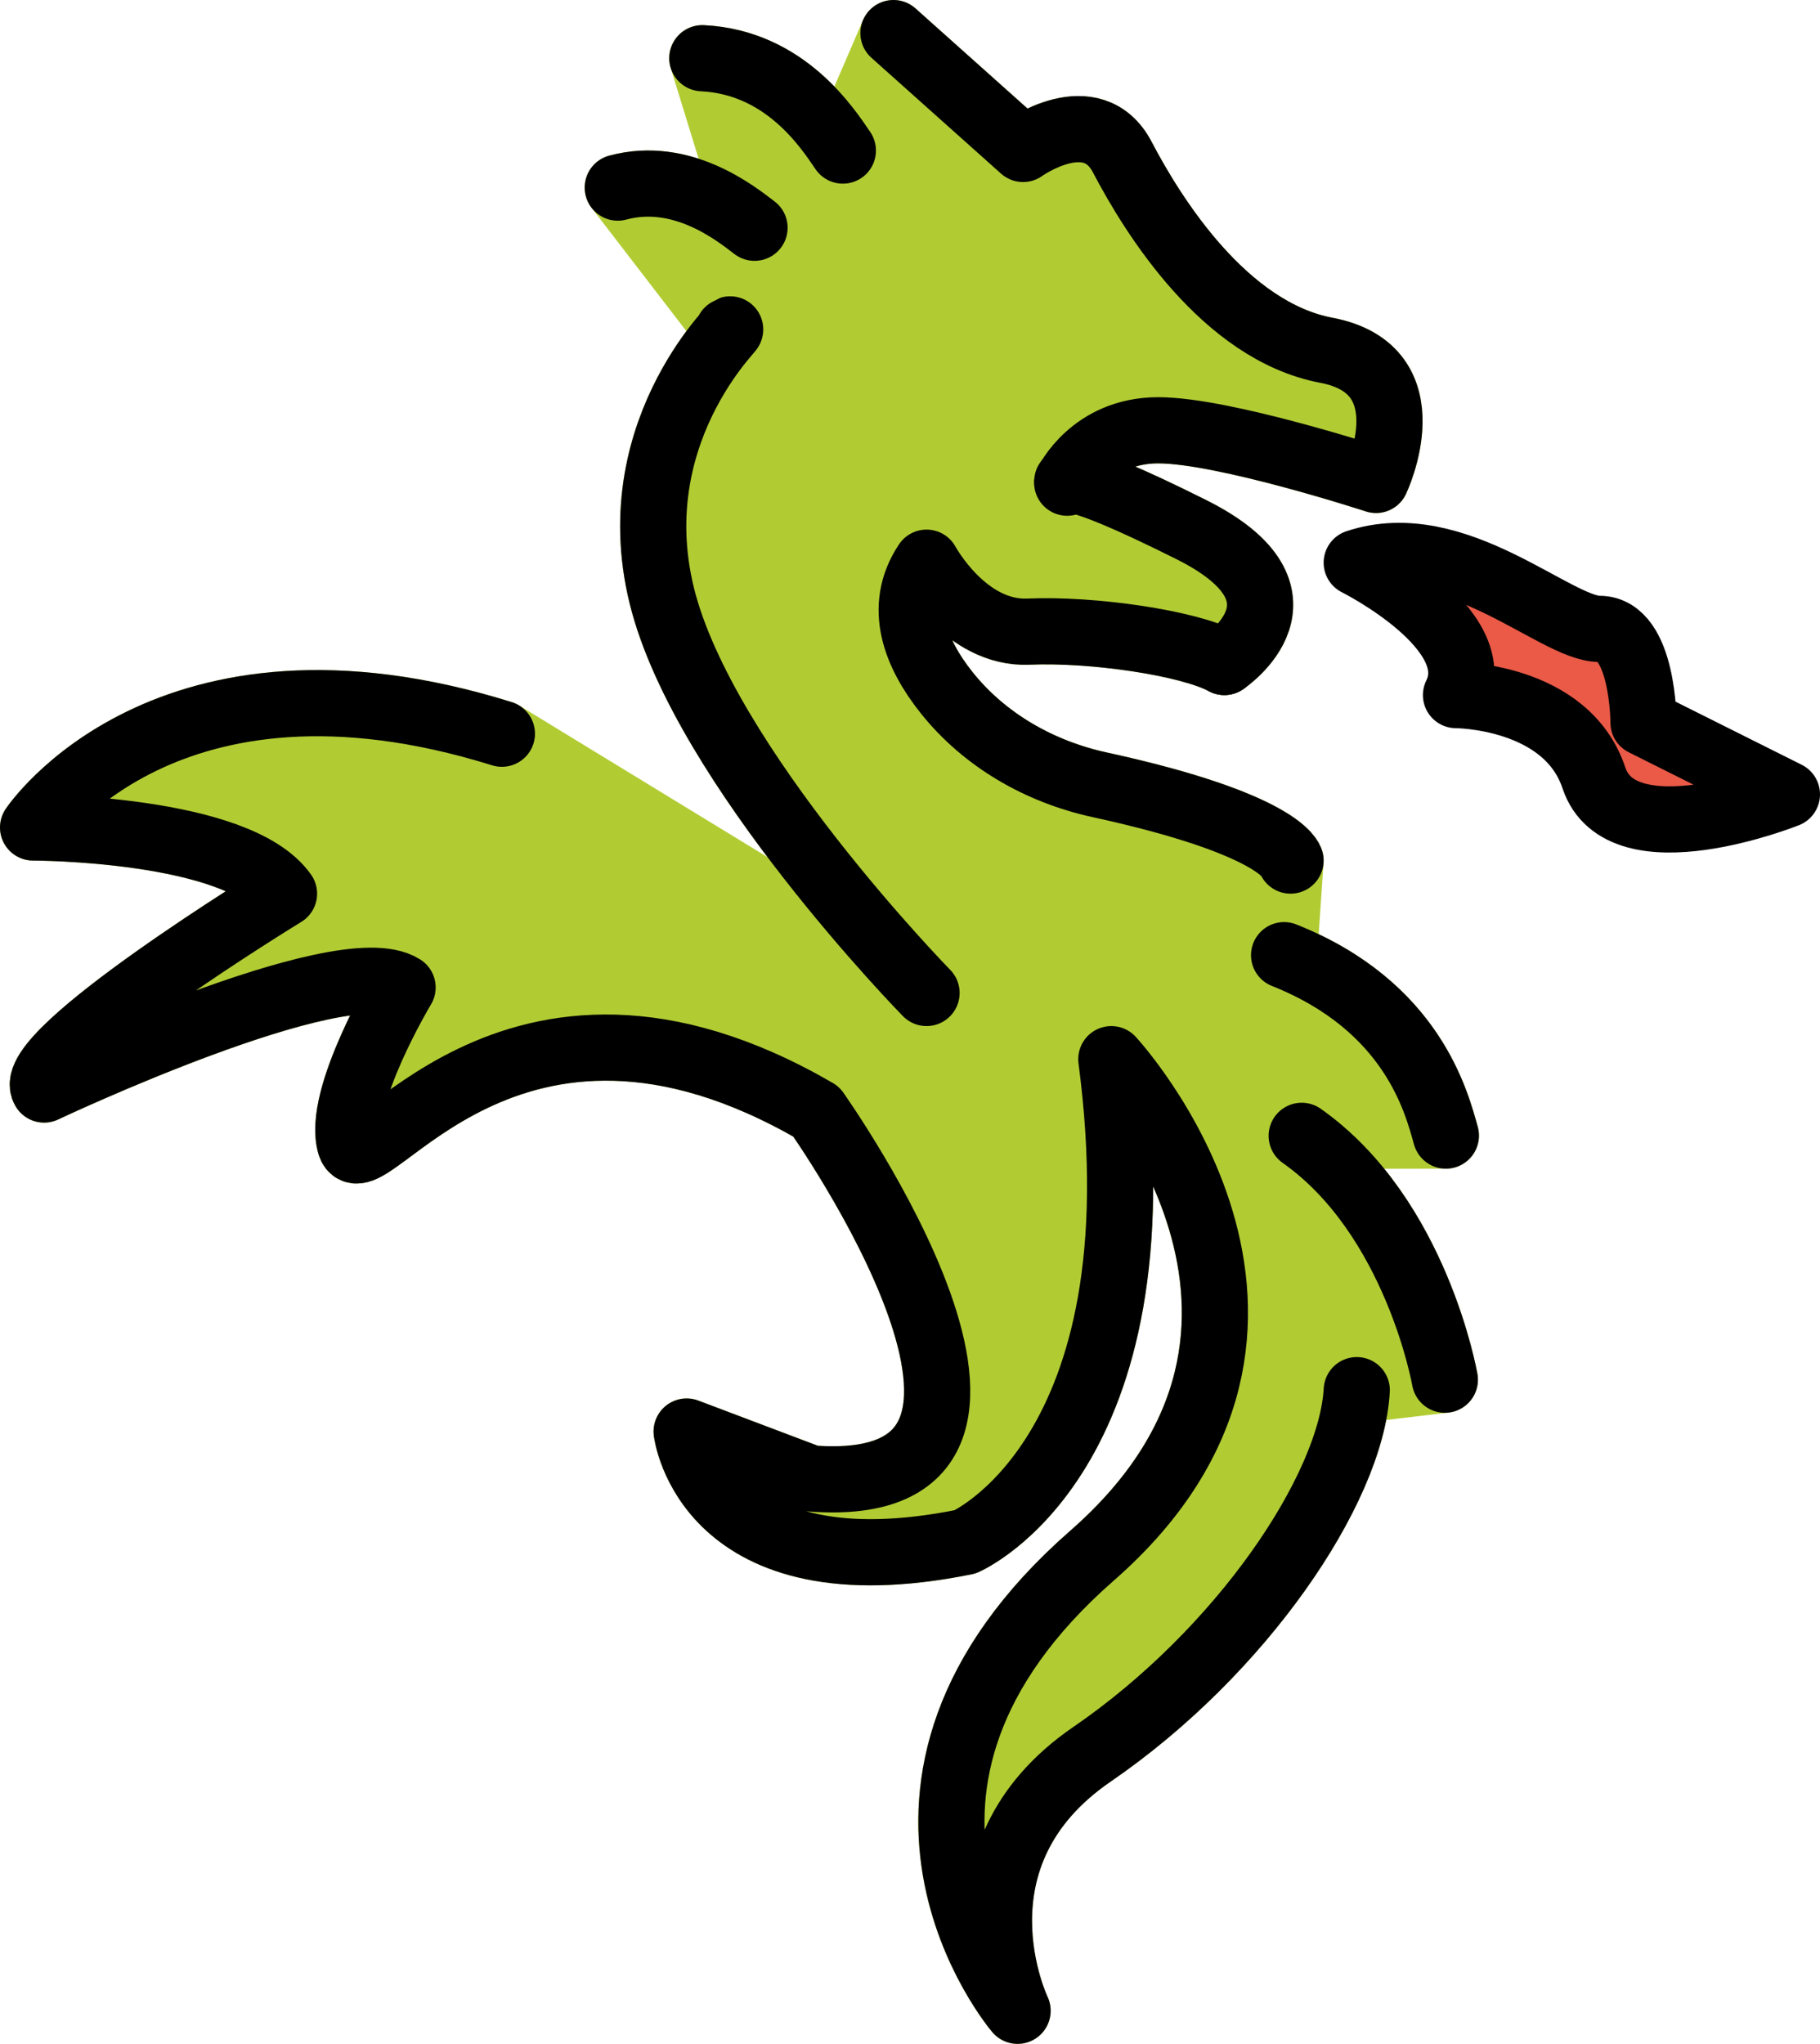 <?xml version="1.0" encoding="UTF-8" standalone="no"?>
<svg
   id="emoji"
   viewBox="0 0 55 61.749"
   version="1.1"
   sodipodi:docname="1f409.svg"
   width="55"
   height="61.749"
   xmlns:inkscape="http://www.inkscape.org/namespaces/inkscape"
   xmlns:sodipodi="http://sodipodi.sourceforge.net/DTD/sodipodi-0.dtd"
   xmlns="http://www.w3.org/2000/svg"
   xmlns:svg="http://www.w3.org/2000/svg">
  <defs
     id="defs11" />
  <sodipodi:namedview
     id="namedview11"
     pagecolor="#ffffff"
     bordercolor="#000000"
     borderopacity="0.25"
     inkscape:showpageshadow="2"
     inkscape:pageopacity="0.0"
     inkscape:pagecheckerboard="0"
     inkscape:deskcolor="#d1d1d1" />
  <g
     id="color"
     transform="translate(-9,-4)">
    <path
       fill="#b1cc33"
       stroke="#b1cc33"
       stroke-linecap="round"
       stroke-linejoin="round"
       stroke-miterlimit="10"
       stroke-width="2"
       d="M 46,24 C 44.917,23.417 42,23 40.083,23.083 38.167,23.167 37,21 37,21 c -0.9,1.35 -0.315,2.768 0.601,3.918 1.151,1.446 2.822,2.398 4.629,2.792 C 47.727,28.907 48,30 48,30 l -0.195,2.858 c 3.891,1.55 4.609,4.458 4.889,5.45 l -4.358,0.008 c 3.47,2.442 4.326,7.368 4.326,7.368 L 50,46 c -0.167,3 -3.5,7.917 -8,11 -4.5,3.083 -2.25,7.75 -2.25,7.75 C 39.75,64.75 34,58 42,51 50,44 42.583,36 42.583,36 44.167,48 38.167,50.583 38.167,50.583 30.333,52.167 29.75,47.25 29.75,47.25 l 3.75,1.417 C 42,49.333 33.667,37.583 33.667,37.583 24.333,32.167 20,40 19.583,38.583 c -0.417,-1.417 1.583,-4.75 1.583,-4.75 C 19.333,32.667 10.333,36.917 10.333,36.917 9.667,35.833 17.583,31 17.583,31 16.167,29 10,29 10,29 c 0,0 4,-6 14.167,-2.833 L 37,34 c 0,0 -6.737,-6.876 -8,-12 -1.28,-5.192 2.618,-8.493 2,-8 L 27.669,9.668 c 1.943,-0.522 3.567,0.781 4.132,1.213 l -1.578,-5.122 c 2.502,0.121 3.789,2.118 4.247,2.79 L 36,5 39.917,8.5 c 0,0 2.083,-1.5 3,0.25 0.917,1.75 3.083,5.25 6.167,5.833 3.083,0.583 1.5,3.917 1.5,3.917 C 50.583,18.5 46,17 44,17 42,17 41.25,18.583 41.25,18.583 41.25,18.583 41,18 45,20 c 4,2 1,4 1,4"
       id="path1" />
    <path
       fill="#ea5a47"
       stroke="none"
       d="m 50,21 c 0,0 4,2 3,4 0,0 3.333,0 4.167,2.5 C 58,30 63,28 63,28 l -4.333,-2.167 c 0,0 0,-2.833 -1.333,-2.833 C 56,23 53,20 50,21 Z"
       id="path2" />
  </g>
  <g
     id="hair"
     transform="translate(-9,-4)" />
  <g
     id="skin"
     transform="translate(-9,-4)" />
  <g
     id="skin-shadow"
     transform="translate(-9,-4)" />
  <g
     id="line"
     transform="translate(-9,-4)">
    <path
       fill="none"
       stroke="#000000"
       stroke-linecap="round"
       stroke-linejoin="round"
       stroke-miterlimit="10"
       stroke-width="2"
       d="m 52.663,45.684 c 0,0 -0.857,-4.926 -4.326,-7.368"
       id="path3" />
    <path
       fill="none"
       stroke="#000000"
       stroke-linecap="round"
       stroke-linejoin="round"
       stroke-miterlimit="10"
       stroke-width="2"
       d="M 52.694,38.309 C 52.414,37.316 51.697,34.408 47.805,32.858"
       id="path4" />
    <path
       fill="none"
       stroke="#000000"
       stroke-linecap="round"
       stroke-linejoin="round"
       stroke-miterlimit="10"
       stroke-width="2"
       d="m 48,30 c 0,0 -0.273,-1.093 -5.771,-2.29 -1.806,-0.393 -3.478,-1.345 -4.629,-2.792 C 36.685,23.767 36.1,22.35 37,21 c 0,0 1.167,2.167 3.083,2.083 C 42,23 44.917,23.417 46,24"
       id="path5" />
    <path
       fill="none"
       stroke="#000000"
       stroke-linecap="round"
       stroke-linejoin="round"
       stroke-miterlimit="10"
       stroke-width="2"
       d="m 46,24 c 0,0 3,-2 -1,-4 -4,-2 -3.75,-1.417 -3.75,-1.417 0,0 0.75,-1.583 2.75,-1.583 2,0 6.583,1.5 6.583,1.5 0,0 1.583,-3.333 -1.5,-3.917 C 46,14 43.833,10.5 42.917,8.75 42,7 39.917,8.5 39.917,8.5 L 36,5"
       id="path6" />
    <path
       fill="none"
       stroke="#000000"
       stroke-linecap="round"
       stroke-linejoin="round"
       stroke-miterlimit="10"
       stroke-width="2"
       d="M 24.167,26.167 C 14,23 10,29 10,29 c 0,0 6.167,0 7.583,2 0,0 -7.917,4.833 -7.25,5.917 0,0 9,-4.25 10.833,-3.083 0,0 -2,3.333 -1.583,4.75 0.417,1.417 4.75,-6.417 14.083,-1 0,0 8.333,11.75 -0.167,11.083 L 29.75,47.25 c 0,0 0.583,4.917 8.417,3.333 0,0 6,-2.583 4.417,-14.583 0,0 7.417,8 -0.583,15 -8,7 -2.25,13.75 -2.25,13.75 0,0 -2.25,-4.667 2.25,-7.75 4.5,-3.083 7.833,-8 8,-11"
       id="path7" />
    <path
       fill="none"
       stroke="#000000"
       stroke-linecap="round"
       stroke-linejoin="round"
       stroke-miterlimit="10"
       stroke-width="2"
       d="m 31,14 c 0.618,-0.493 -3.28,2.808 -2,8 1.263,5.124 8,12 8,12"
       id="path8" />
    <path
       fill="none"
       stroke="#000000"
       stroke-linecap="round"
       stroke-linejoin="round"
       stroke-miterlimit="10"
       stroke-width="2"
       d="M 34.471,8.549 C 34.013,7.877 32.726,5.88 30.224,5.759"
       id="path9" />
    <path
       fill="none"
       stroke="#000000"
       stroke-linecap="round"
       stroke-linejoin="round"
       stroke-miterlimit="10"
       stroke-width="2"
       d="M 31.802,10.881 C 31.236,10.449 29.613,9.146 27.669,9.668"
       id="path10" />
    <path
       fill="none"
       stroke="#000000"
       stroke-linecap="round"
       stroke-linejoin="round"
       stroke-miterlimit="10"
       stroke-width="2"
       d="m 50,21 c 0,0 4,2 3,4 0,0 3.333,0 4.167,2.5 C 58,30 63,28 63,28 l -4.333,-2.167 c 0,0 0,-2.833 -1.333,-2.833 C 56,23 53,20 50,21 Z"
       id="path11" />
  </g>
</svg>
